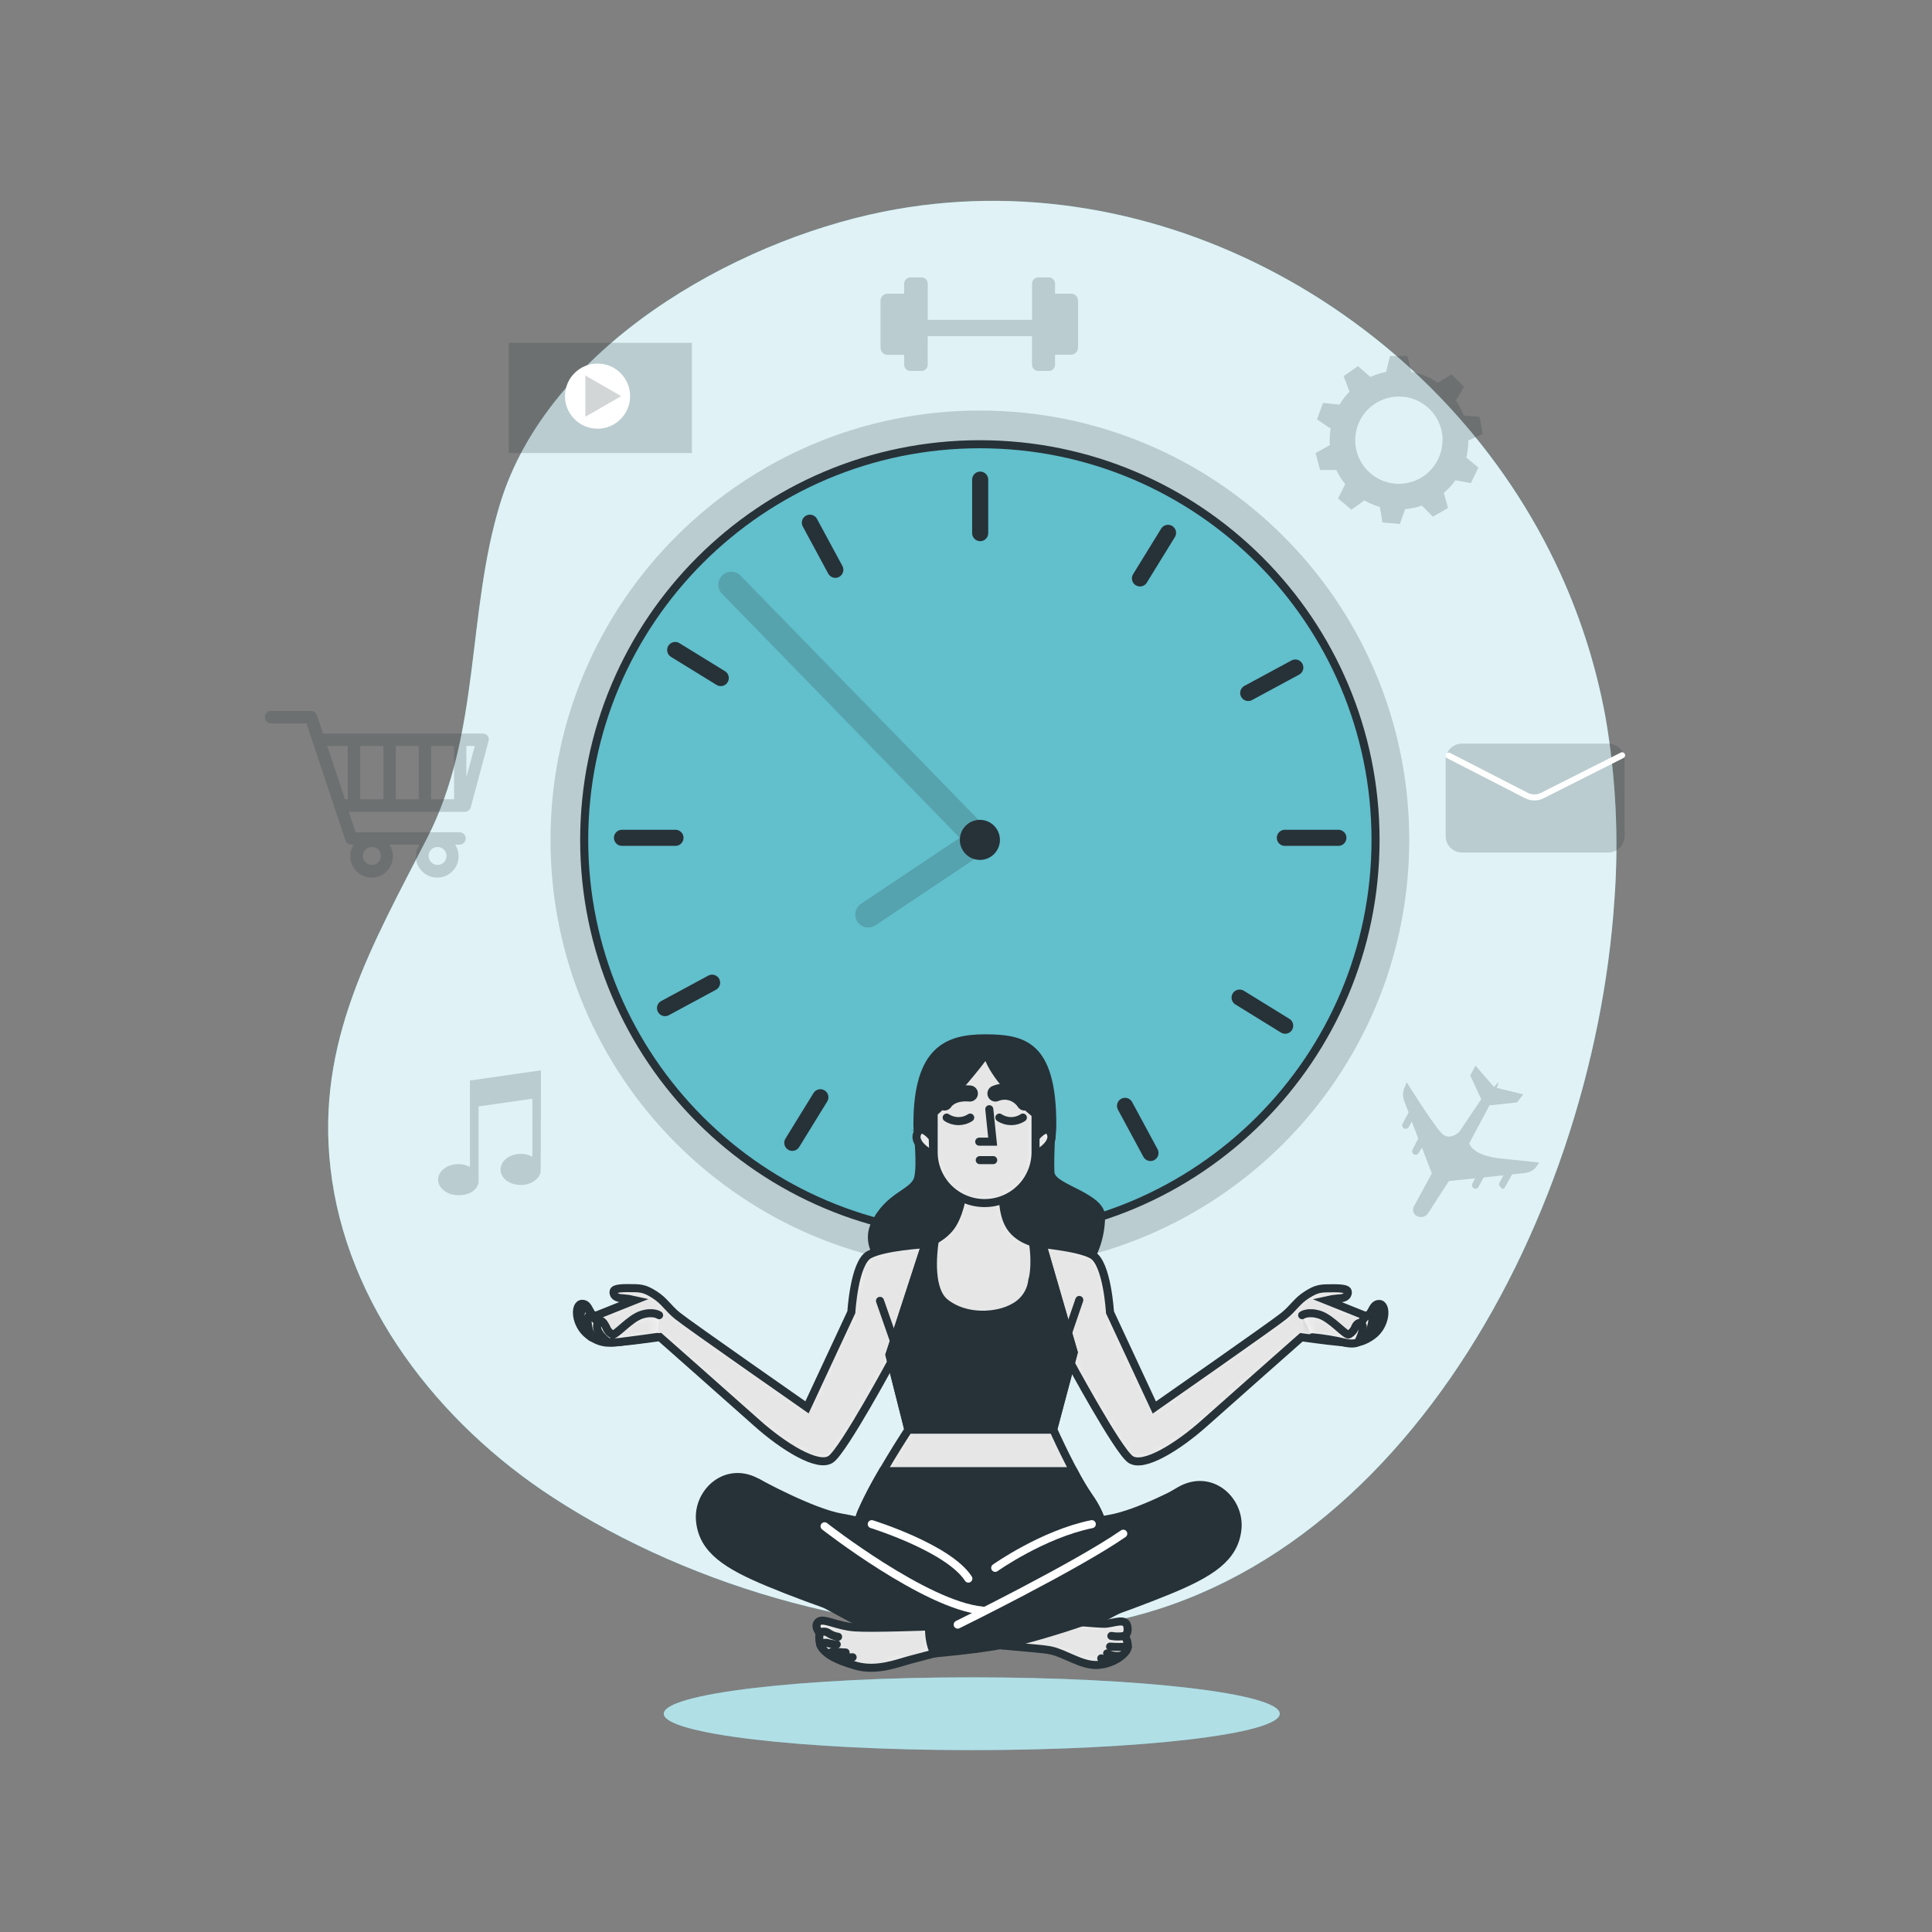 <svg width="240" height="240" viewBox="0 0 240 240" fill="none" xmlns="http://www.w3.org/2000/svg">
<rect x="0" y="0" width="240" height="240" fill="#808080" stroke="none"/>
<path d="M200.554 111.706C201.102 104.185 200.735 96.626 199.459 89.194C198.248 82.522 196.15 76.042 193.219 69.926C178.502 39.178 143.597 19.469 109.699 26.304C90.979 30.072 68.073 43.176 62.141 62.51C57.946 76.176 59.741 91.142 53.054 104.126C46.19 117.504 39.245 129.35 41.054 145.114C42.974 162 54.432 176.75 68.678 186.014C86.366 197.534 109.69 203.89 130.747 202.411C172.118 199.512 197.875 152.352 200.554 111.706Z" fill="#62BFCC"/>
<path opacity="0.8" d="M200.554 111.706C201.102 104.185 200.735 96.626 199.459 89.194C198.248 82.522 196.15 76.042 193.219 69.926C178.502 39.178 143.597 19.469 109.699 26.304C90.979 30.072 68.073 43.176 62.141 62.51C57.946 76.176 59.741 91.142 53.054 104.126C46.19 117.504 39.245 129.35 41.054 145.114C42.974 162 54.432 176.75 68.678 186.014C86.366 197.534 109.69 203.89 130.747 202.411C172.118 199.512 197.875 152.352 200.554 111.706Z" fill="white"/>
<path opacity="0.2" d="M199.781 92.376H181.618C180.494 92.376 179.583 93.287 179.583 94.411V103.867C179.583 104.991 180.494 105.902 181.618 105.902H199.781C200.905 105.902 201.816 104.991 201.816 103.867V94.411C201.816 93.287 200.905 92.376 199.781 92.376Z" fill="#263238"/>
<path d="M179.962 93.864L189.629 98.827C189.933 98.98 190.268 99.06 190.608 99.06C190.948 99.06 191.284 98.98 191.588 98.827L201.504 93.826" stroke="white" stroke-width="0.75" stroke-linecap="round" stroke-linejoin="round"/>
<path opacity="0.2" d="M60.595 91.425C60.523 91.332 60.43 91.255 60.323 91.203C60.217 91.151 60.1 91.123 59.981 91.123H40.138L39.36 88.824C39.306 88.676 39.208 88.549 39.079 88.459C38.951 88.369 38.797 88.32 38.64 88.32H33.6C33.406 88.335 33.225 88.423 33.093 88.566C32.962 88.709 32.888 88.896 32.888 89.09C32.888 89.285 32.962 89.472 33.093 89.615C33.225 89.758 33.406 89.845 33.6 89.861H38.069L42.912 104.4C42.963 104.554 43.06 104.687 43.191 104.782C43.322 104.877 43.48 104.928 43.642 104.928H43.925C43.666 105.329 43.52 105.792 43.502 106.269C43.484 106.746 43.595 107.219 43.823 107.638C44.051 108.057 44.389 108.407 44.799 108.65C45.209 108.894 45.677 109.023 46.154 109.023C46.632 109.023 47.1 108.894 47.51 108.65C47.921 108.407 48.258 108.057 48.486 107.638C48.714 107.219 48.825 106.746 48.807 106.269C48.789 105.792 48.643 105.329 48.384 104.928H52.085C51.826 105.329 51.68 105.792 51.662 106.269C51.644 106.746 51.755 107.219 51.983 107.638C52.212 108.057 52.548 108.407 52.959 108.65C53.369 108.894 53.837 109.023 54.315 109.023C54.792 109.023 55.26 108.894 55.67 108.65C56.081 108.407 56.418 108.057 56.646 107.638C56.874 107.219 56.985 106.746 56.967 106.269C56.949 105.792 56.803 105.329 56.544 104.928H57.139C57.333 104.913 57.514 104.825 57.646 104.682C57.778 104.539 57.851 104.352 57.851 104.158C57.851 103.963 57.778 103.776 57.646 103.633C57.514 103.49 57.333 103.402 57.139 103.387H44.179L43.334 100.848H57.734C57.904 100.848 58.069 100.791 58.203 100.688C58.337 100.585 58.434 100.44 58.478 100.277L60.672 92.117C60.715 92.004 60.73 91.882 60.716 91.762C60.703 91.642 60.662 91.527 60.595 91.425ZM46.195 107.443C45.975 107.443 45.76 107.378 45.577 107.255C45.394 107.133 45.251 106.959 45.166 106.756C45.082 106.552 45.06 106.328 45.103 106.112C45.146 105.896 45.252 105.698 45.408 105.542C45.564 105.386 45.762 105.28 45.978 105.237C46.194 105.194 46.418 105.216 46.621 105.301C46.825 105.385 46.999 105.528 47.121 105.711C47.244 105.894 47.309 106.109 47.309 106.33C47.309 106.478 47.279 106.625 47.222 106.761C47.164 106.898 47.08 107.022 46.974 107.126C46.868 107.229 46.743 107.311 46.605 107.365C46.467 107.42 46.32 107.446 46.171 107.443H46.195ZM54.355 107.443C54.135 107.443 53.92 107.378 53.737 107.255C53.553 107.133 53.411 106.959 53.327 106.756C53.242 106.552 53.22 106.328 53.263 106.112C53.306 105.896 53.412 105.698 53.568 105.542C53.724 105.386 53.922 105.28 54.138 105.237C54.354 105.194 54.578 105.216 54.782 105.301C54.985 105.385 55.159 105.528 55.281 105.711C55.404 105.894 55.469 106.109 55.469 106.33C55.469 106.478 55.439 106.625 55.382 106.761C55.325 106.898 55.24 107.022 55.134 107.126C55.028 107.229 54.903 107.311 54.765 107.365C54.627 107.42 54.48 107.446 54.331 107.443H54.355ZM56.41 99.283H53.559V92.664H56.41V99.283ZM49.166 92.664H52.018V99.283H49.166V92.664ZM47.626 99.283H44.746V92.664H47.626V99.283ZM40.651 92.664H43.2V99.283H42.855L40.651 92.664ZM57.931 96.561V92.664H58.983L57.931 96.561Z" fill="#263238"/>
<path opacity="0.2" d="M182.4 54.72L184.181 53.909L183.802 51.773L181.839 51.619C181.59 50.96 181.259 50.334 180.855 49.757L181.867 48.048L180.336 46.512L178.613 47.539C177.622 46.865 176.5 46.407 175.32 46.195L174.84 44.227H172.671L172.191 46.205C171.517 46.333 170.861 46.543 170.237 46.829L168.687 45.485L166.911 46.728L167.64 48.648C167.165 49.137 166.748 49.68 166.397 50.266L164.352 50.054L163.608 52.094L165.303 53.242C165.22 53.717 165.178 54.199 165.178 54.682C165.178 54.888 165.178 55.09 165.202 55.291L163.426 56.285L163.987 58.382H165.999C166.296 59.01 166.669 59.6 167.107 60.139L166.219 61.92L167.88 63.312L169.493 62.16C170.098 62.509 170.743 62.785 171.413 62.981L171.735 64.901L173.899 65.093L174.547 63.25C175.258 63.188 175.957 63.038 176.631 62.803L177.994 64.186L179.875 63.101L179.357 61.234C179.9 60.77 180.384 60.242 180.797 59.659L182.717 60.01L183.648 58.08L182.151 56.842C182.32 56.147 182.404 55.435 182.4 54.72ZM179.189 54.682C179.189 55.753 178.871 56.801 178.276 57.692C177.68 58.584 176.834 59.278 175.844 59.688C174.853 60.098 173.764 60.206 172.713 59.997C171.661 59.788 170.696 59.271 169.938 58.514C169.18 57.756 168.664 56.79 168.455 55.739C168.246 54.688 168.353 53.598 168.763 52.608C169.173 51.617 169.868 50.771 170.759 50.176C171.65 49.58 172.698 49.262 173.77 49.262C174.486 49.259 175.197 49.398 175.859 49.672C176.522 49.945 177.123 50.347 177.629 50.855C178.135 51.363 178.535 51.966 178.806 52.629C179.077 53.293 179.214 54.003 179.208 54.72L179.189 54.682Z" fill="#263238"/>
<path opacity="0.2" d="M175.637 149.866C175.53 150.065 175.504 150.298 175.565 150.517C175.626 150.735 175.768 150.921 175.963 151.037C176.199 151.18 176.482 151.225 176.75 151.163C177.019 151.101 177.253 150.937 177.403 150.706L179.933 146.803L179.981 146.717L183.235 146.371L182.904 147.019C182.853 147.114 182.838 147.224 182.862 147.329C182.886 147.434 182.947 147.527 183.034 147.59C183.083 147.625 183.139 147.648 183.197 147.66C183.256 147.671 183.317 147.67 183.375 147.656C183.434 147.643 183.489 147.617 183.536 147.581C183.584 147.545 183.624 147.499 183.653 147.446L184.31 146.261L186.758 146.002L186.278 146.904C186.228 147.001 186.217 147.113 186.246 147.218C186.276 147.323 186.344 147.413 186.437 147.47C186.449 147.522 186.476 147.568 186.514 147.604C186.553 147.639 186.602 147.662 186.654 147.67C186.706 147.677 186.759 147.668 186.806 147.645C186.853 147.621 186.892 147.584 186.917 147.538L187.834 145.886L189.456 145.714C189.754 145.683 190.042 145.587 190.299 145.432C190.555 145.277 190.774 145.066 190.939 144.816L191.208 144.413L186.24 143.894C186.24 143.894 183.019 143.602 182.515 142.018L184.997 137.381L185.021 137.318L188.462 136.944L189.216 135.946L185.918 135.134L186.144 134.592C186.149 134.581 186.15 134.568 186.146 134.556C186.143 134.544 186.135 134.534 186.125 134.527C186.115 134.52 186.102 134.517 186.09 134.519C186.078 134.52 186.066 134.525 186.058 134.534L185.578 135.014L183.293 132.379L182.64 133.594L184.018 136.574L183.931 136.661L181.248 140.64C180.744 141.062 179.808 141.6 179.03 140.717C177.85 139.435 174.744 134.438 174.744 134.438L174.437 135.202C174.24 135.701 174.24 136.257 174.437 136.757L174.984 138.197L174.24 139.584C174.189 139.679 174.174 139.789 174.198 139.894C174.222 139.999 174.283 140.092 174.37 140.155C174.42 140.189 174.476 140.212 174.535 140.222C174.595 140.233 174.656 140.231 174.714 140.217C174.773 140.203 174.828 140.177 174.876 140.141C174.924 140.105 174.964 140.059 174.994 140.006L175.378 139.315L176.184 141.422L175.474 142.805C175.422 142.901 175.407 143.012 175.432 143.118C175.457 143.224 175.519 143.318 175.608 143.381C175.658 143.414 175.714 143.437 175.773 143.448C175.832 143.458 175.892 143.457 175.95 143.443C176.009 143.429 176.063 143.403 176.111 143.366C176.159 143.33 176.198 143.284 176.227 143.232L176.64 142.56L177.869 145.762L175.637 149.866Z" fill="#263238"/>
<path opacity="0.2" d="M85.954 42.59H63.192V56.28H85.954V42.59Z" fill="#263238"/>
<path d="M74.228 53.256C76.462 53.256 78.274 51.444 78.274 49.21C78.274 46.975 76.462 45.163 74.228 45.163C71.993 45.163 70.181 46.975 70.181 49.21C70.181 51.444 71.993 53.256 74.228 53.256Z" fill="white"/>
<path opacity="0.2" d="M77.165 49.21L72.715 46.642V51.778L77.165 49.21Z" fill="#263238"/>
<path opacity="0.2" d="M58.378 134.227V144.96C57.934 144.726 57.439 144.605 56.938 144.61C55.546 144.61 54.422 145.478 54.422 146.53C54.422 147.581 55.546 148.474 56.938 148.474C59.28 148.474 59.453 146.87 59.453 146.87V137.443L66.134 136.483V143.683C65.69 143.452 65.195 143.334 64.694 143.338C63.302 143.338 62.179 144.206 62.179 145.282C62.179 146.357 63.302 147.202 64.694 147.202C65.928 147.202 66.955 146.506 67.162 145.598L67.2 136.32V132.96L58.378 134.227Z" fill="#263238"/>
<path opacity="0.2" d="M131.064 36.48V35.237C131.064 35.032 130.982 34.835 130.838 34.69C130.693 34.545 130.496 34.464 130.291 34.464H128.981C128.776 34.464 128.579 34.545 128.434 34.69C128.289 34.835 128.208 35.032 128.208 35.237V39.734H115.248V35.237C115.248 35.032 115.167 34.835 115.022 34.69C114.877 34.545 114.68 34.464 114.475 34.464H113.078C112.876 34.468 112.683 34.551 112.541 34.695C112.399 34.84 112.32 35.034 112.32 35.237V36.48H110.261C110.028 36.48 109.804 36.572 109.64 36.737C109.475 36.902 109.382 37.125 109.382 37.358V43.2C109.382 43.433 109.475 43.657 109.639 43.823C109.804 43.988 110.027 44.082 110.261 44.083H112.32V45.312C112.321 45.513 112.4 45.705 112.541 45.849C112.682 45.992 112.873 46.075 113.074 46.08H114.47C114.675 46.08 114.872 45.999 115.017 45.854C115.162 45.709 115.243 45.512 115.243 45.307V41.76H128.203V45.283C128.2 45.387 128.218 45.491 128.255 45.587C128.293 45.684 128.35 45.773 128.422 45.847C128.495 45.921 128.582 45.98 128.678 46.02C128.774 46.06 128.877 46.081 128.981 46.08H130.291C130.496 46.08 130.693 45.999 130.838 45.854C130.982 45.709 131.064 45.512 131.064 45.307V44.064H133.042C133.272 44.063 133.492 43.972 133.656 43.81C133.82 43.649 133.915 43.43 133.92 43.2V37.349C133.917 37.117 133.824 36.897 133.659 36.734C133.495 36.571 133.273 36.48 133.042 36.48H131.064Z" fill="#263238"/>
<path opacity="0.2" d="M121.723 157.675C151.181 157.675 175.061 133.795 175.061 104.338C175.061 74.88 151.181 51 121.723 51C92.266 51 68.386 74.88 68.386 104.338C68.386 133.795 92.266 157.675 121.723 157.675Z" fill="#263238"/>
<path d="M121.723 153.49C148.869 153.49 170.875 131.483 170.875 104.338C170.875 77.192 148.869 55.185 121.723 55.185C94.577 55.185 72.571 77.192 72.571 104.338C72.571 131.483 94.577 153.49 121.723 153.49Z" fill="#62BFCC" stroke="#263238" stroke-miterlimit="10"/>
<g opacity="0.2">
<path d="M121.723 105.946C121.509 105.947 121.296 105.905 121.099 105.823C120.901 105.74 120.721 105.619 120.571 105.466L89.654 73.714C89.372 73.405 89.221 72.999 89.233 72.581C89.245 72.163 89.419 71.767 89.719 71.475C90.019 71.184 90.42 71.02 90.838 71.02C91.256 71.019 91.658 71.181 91.959 71.472L122.88 103.2C123.101 103.426 123.25 103.713 123.309 104.024C123.368 104.335 123.334 104.656 123.211 104.948C123.088 105.24 122.882 105.489 122.618 105.663C122.354 105.838 122.045 105.931 121.728 105.931L121.723 105.946Z" fill="#263238"/>
</g>
<path opacity="0.2" d="M107.856 115.224C107.51 115.226 107.173 115.116 106.895 114.91C106.616 114.705 106.411 114.416 106.31 114.085C106.21 113.754 106.218 113.399 106.335 113.073C106.452 112.748 106.671 112.468 106.959 112.277L120.831 102.998C121.185 102.774 121.614 102.697 122.024 102.784C122.435 102.871 122.795 103.115 123.028 103.464C123.261 103.813 123.349 104.239 123.272 104.652C123.195 105.064 122.959 105.431 122.616 105.672L108.749 114.95C108.485 115.128 108.174 115.223 107.856 115.224Z" fill="#263238"/>
<path d="M123.715 104.338C123.716 103.943 123.6 103.558 123.382 103.23C123.164 102.901 122.853 102.645 122.489 102.494C122.125 102.342 121.724 102.302 121.338 102.379C120.951 102.455 120.596 102.644 120.317 102.923C120.038 103.201 119.847 103.556 119.77 103.942C119.693 104.329 119.732 104.73 119.883 105.094C120.033 105.458 120.289 105.77 120.616 105.989C120.944 106.208 121.329 106.325 121.723 106.325C122.251 106.325 122.757 106.116 123.13 105.743C123.504 105.371 123.714 104.865 123.715 104.338Z" fill="#263238" stroke="#263238" stroke-miterlimit="10" stroke-linecap="round"/>
<path d="M121.762 59.582V66.226" stroke="#263238" stroke-width="2" stroke-miterlimit="10" stroke-linecap="round"/>
<path d="M121.762 141.931V148.574" stroke="#263238" stroke-width="2" stroke-miterlimit="10" stroke-linecap="round"/>
<path d="M166.258 104.078H159.61" stroke="#263238" stroke-width="2" stroke-miterlimit="10" stroke-linecap="round"/>
<path d="M83.909 104.078H77.266" stroke="#263238" stroke-width="2" stroke-miterlimit="10" stroke-linecap="round"/>
<path d="M145.095 66.192L141.61 71.851" stroke="#263238" stroke-width="2" stroke-miterlimit="10" stroke-linecap="round"/>
<path d="M101.909 136.306L98.424 141.965" stroke="#263238" stroke-width="2" stroke-miterlimit="10" stroke-linecap="round"/>
<path d="M160.906 82.925L155.06 86.083" stroke="#263238" stroke-width="2" stroke-miterlimit="10" stroke-linecap="round"/>
<path d="M88.459 122.074L82.613 125.232" stroke="#263238" stroke-width="2" stroke-miterlimit="10" stroke-linecap="round"/>
<path d="M159.648 127.416L153.989 123.926" stroke="#263238" stroke-width="2" stroke-miterlimit="10" stroke-linecap="round"/>
<path d="M89.535 84.23L83.876 80.746" stroke="#263238" stroke-width="2" stroke-miterlimit="10" stroke-linecap="round"/>
<path d="M142.915 143.227L139.757 137.376" stroke="#263238" stroke-width="2" stroke-miterlimit="10" stroke-linecap="round"/>
<path d="M103.766 70.781L100.608 64.934" stroke="#263238" stroke-width="2" stroke-miterlimit="10" stroke-linecap="round"/>
<path d="M120.715 217.406C141.846 217.406 158.976 215.382 158.976 212.885C158.976 210.388 141.846 208.363 120.715 208.363C99.585 208.363 82.455 210.388 82.455 212.885C82.455 215.382 99.585 217.406 120.715 217.406Z" fill="#62BFCC"/>
<path opacity="0.5" d="M120.715 217.406C141.846 217.406 158.976 215.382 158.976 212.885C158.976 210.388 141.846 208.363 120.715 208.363C99.585 208.363 82.455 210.388 82.455 212.885C82.455 215.382 99.585 217.406 120.715 217.406Z" fill="white"/>
<path d="M130.983 145.608C130.93 144.542 130.983 142.901 131.026 141.955C131.153 141.191 131.218 140.417 131.218 139.642C131.218 129.35 127.248 128.486 122.343 128.486C117.437 128.486 113.467 130.138 113.467 139.642C113.467 139.891 113.467 140.122 113.491 140.386C113.535 140.798 113.938 144.744 113.568 146.232C113.175 147.802 110.031 148.118 108.226 151.886C106.421 155.654 110.347 161.155 123.149 161.861C135.951 162.566 137.28 154.013 137.28 151.109C137.28 148.205 131.064 147.178 130.983 145.608Z" fill="#263238"/>
<path d="M113.155 140.424L113.472 140.39V140.347L113.155 140.424Z" fill="#263238"/>
<path d="M114.96 154.56C114.96 154.56 109.781 154.843 107.943 155.875C106.104 156.907 105.759 162.998 105.759 162.998L100.248 174.826C100.248 174.826 85.431 164.491 84.168 163.459C82.906 162.427 82.56 161.621 81.288 160.814C80.016 160.008 79.565 160.013 77.957 160.013C76.349 160.013 76.119 160.243 76.234 160.699C76.349 161.155 76.925 161.275 77.381 161.275C77.885 161.315 78.386 161.392 78.879 161.506L74.28 163.344C73.133 163.8 73.363 161.962 72.331 161.962C71.299 161.962 71.41 164.606 73.133 165.869C74.856 167.131 76.013 166.786 77.381 166.67C78.749 166.555 81.979 166.099 81.979 166.099C81.979 166.099 90.821 173.909 94.037 176.779C97.253 179.65 101.616 182.405 103.224 181.258C104.832 180.11 110.904 168.854 110.904 168.854L114.807 158.52C114.807 158.52 115.896 156.35 114.96 154.56Z" fill="white"/>
<mask id="mask0_52_4300" style="mask-type:luminance" maskUnits="userSpaceOnUse" x="71" y="154" width="45" height="28">
<path d="M114.96 154.56C114.96 154.56 109.781 154.843 107.943 155.875C106.104 156.907 105.759 162.998 105.759 162.998L100.248 174.826C100.248 174.826 85.431 164.491 84.168 163.459C82.906 162.427 82.56 161.621 81.288 160.814C80.016 160.008 79.565 160.013 77.957 160.013C76.349 160.013 76.119 160.243 76.234 160.699C76.349 161.155 76.925 161.275 77.381 161.275C77.885 161.315 78.386 161.392 78.879 161.506L74.28 163.344C73.133 163.8 73.363 161.962 72.331 161.962C71.299 161.962 71.41 164.606 73.133 165.869C74.856 167.131 76.013 166.786 77.381 166.67C78.749 166.555 81.979 166.099 81.979 166.099C81.979 166.099 90.821 173.909 94.037 176.779C97.253 179.65 101.616 182.405 103.224 181.258C104.832 180.11 110.904 168.854 110.904 168.854L114.807 158.52C114.807 158.52 115.896 156.35 114.96 154.56Z" fill="white"/>
</mask>
<g mask="url(#mask0_52_4300)">
<path opacity="0.1" d="M114.96 154.56C114.96 154.56 109.781 154.843 107.943 155.875C106.104 156.907 105.759 162.998 105.759 162.998L100.248 174.826C100.248 174.826 85.431 164.491 84.168 163.459C82.906 162.427 82.56 161.621 81.288 160.814C80.016 160.008 79.565 160.013 77.957 160.013C76.349 160.013 76.119 160.243 76.234 160.699C76.349 161.155 76.925 161.275 77.381 161.275C77.885 161.315 78.386 161.392 78.879 161.506L74.28 163.344C73.133 163.8 73.363 161.962 72.331 161.962C71.299 161.962 71.41 164.606 73.133 165.869C74.856 167.131 76.013 166.786 77.381 166.67C78.749 166.555 81.979 166.099 81.979 166.099C81.979 166.099 90.821 173.909 94.037 176.779C97.253 179.65 101.616 182.405 103.224 181.258C104.832 180.11 110.904 168.854 110.904 168.854L114.807 158.52C114.807 158.52 115.896 156.35 114.96 154.56Z" fill="black"/>
</g>
<path d="M114.96 154.56C114.96 154.56 109.781 154.843 107.943 155.875C106.104 156.907 105.759 162.998 105.759 162.998L100.248 174.826C100.248 174.826 85.431 164.491 84.168 163.459C82.906 162.427 82.56 161.621 81.288 160.814C80.016 160.008 79.565 160.013 77.957 160.013C76.349 160.013 76.119 160.243 76.234 160.699C76.349 161.155 76.925 161.275 77.381 161.275C77.885 161.315 78.386 161.392 78.879 161.506L74.28 163.344C73.133 163.8 73.363 161.962 72.331 161.962C71.299 161.962 71.41 164.606 73.133 165.869C74.856 167.131 76.013 166.786 77.381 166.67C78.749 166.555 81.979 166.099 81.979 166.099C81.979 166.099 90.821 173.909 94.037 176.779C97.253 179.65 101.616 182.405 103.224 181.258C104.832 180.11 110.904 168.854 110.904 168.854L114.807 158.52C114.807 158.52 115.896 156.35 114.96 154.56Z" stroke="#263238" stroke-miterlimit="10" stroke-linecap="round"/>
<path d="M73.464 166.123C73.464 166.123 71.227 164.309 72.432 162.533C72.73 162.091 73.392 162.758 73.584 163.973C73.776 165.187 74.381 165.658 74.693 165.744" fill="white"/>
<mask id="mask1_52_4300" style="mask-type:luminance" maskUnits="userSpaceOnUse" x="72" y="162" width="3" height="5">
<path d="M73.464 166.123C73.464 166.123 71.227 164.309 72.432 162.533C72.73 162.091 73.392 162.758 73.584 163.973C73.776 165.187 74.381 165.658 74.693 165.744" fill="white"/>
</mask>
<g mask="url(#mask1_52_4300)">
<path opacity="0.1" d="M73.464 166.123C73.464 166.123 71.227 164.309 72.432 162.533C72.73 162.091 73.392 162.758 73.584 163.973C73.776 165.187 74.381 165.658 74.693 165.744" fill="black"/>
</g>
<path d="M73.464 166.123C73.464 166.123 71.227 164.309 72.432 162.533C72.73 162.091 73.392 162.758 73.584 163.973C73.776 165.187 74.381 165.658 74.693 165.744" stroke="#263238" stroke-miterlimit="10" stroke-linecap="round"/>
<path d="M75.135 165.725C74.602 165.725 74.631 164.285 73.628 163.598C72.831 163.037 72.932 164.141 73.119 165.038C73.192 165.407 73.375 165.744 73.643 166.007C73.911 166.27 74.252 166.446 74.621 166.512C74.965 166.598 75.323 166.613 75.672 166.555" fill="white"/>
<mask id="mask2_52_4300" style="mask-type:luminance" maskUnits="userSpaceOnUse" x="72" y="163" width="4" height="4">
<path d="M75.135 165.725C74.602 165.725 74.631 164.285 73.628 163.598C72.831 163.037 72.932 164.141 73.119 165.038C73.192 165.407 73.375 165.744 73.643 166.007C73.911 166.27 74.252 166.446 74.621 166.512C74.965 166.598 75.323 166.613 75.672 166.555" fill="white"/>
</mask>
<g mask="url(#mask2_52_4300)">
<path opacity="0.1" d="M75.135 165.725C74.602 165.725 74.631 164.285 73.628 163.598C72.831 163.037 72.932 164.141 73.119 165.038C73.192 165.407 73.375 165.744 73.643 166.007C73.911 166.27 74.252 166.446 74.621 166.512C74.965 166.598 75.323 166.613 75.672 166.555" fill="black"/>
</g>
<path d="M75.135 165.725C74.602 165.725 74.631 164.285 73.628 163.598C72.831 163.037 72.932 164.141 73.119 165.038C73.192 165.407 73.375 165.744 73.643 166.007C73.911 166.27 74.252 166.446 74.621 166.512C74.965 166.598 75.323 166.613 75.672 166.555" stroke="#263238" stroke-miterlimit="10" stroke-linecap="round"/>
<path d="M81.874 163.378C81.874 163.378 81.12 162.845 79.656 163.334C78.192 163.824 76.464 165.95 76.066 165.773C75.693 165.559 75.41 165.218 75.269 164.813C75.044 164.371 74.607 163.733 74.309 164.246C73.647 165.37 75.452 166.646 75.452 166.646C75.452 166.646 75.701 166.858 77.098 166.69C78.495 166.522 81.648 166.08 81.648 166.08" fill="white"/>
<mask id="mask3_52_4300" style="mask-type:luminance" maskUnits="userSpaceOnUse" x="74" y="163" width="8" height="4">
<path d="M81.874 163.378C81.874 163.378 81.12 162.845 79.656 163.334C78.192 163.824 76.464 165.95 76.066 165.773C75.693 165.559 75.41 165.218 75.269 164.813C75.044 164.371 74.607 163.733 74.309 164.246C73.647 165.37 75.452 166.646 75.452 166.646C75.452 166.646 75.701 166.858 77.098 166.69C78.495 166.522 81.648 166.08 81.648 166.08" fill="white"/>
</mask>
<g mask="url(#mask3_52_4300)">
<path opacity="0.1" d="M81.874 163.378C81.874 163.378 81.12 162.845 79.656 163.334C78.192 163.824 76.464 165.95 76.066 165.773C75.693 165.559 75.41 165.218 75.269 164.813C75.044 164.371 74.607 163.733 74.309 164.246C73.647 165.37 75.452 166.646 75.452 166.646C75.452 166.646 75.701 166.858 77.098 166.69C78.495 166.522 81.648 166.08 81.648 166.08" fill="black"/>
</g>
<path d="M81.874 163.378C81.874 163.378 81.12 162.845 79.656 163.334C78.192 163.824 76.464 165.95 76.066 165.773C75.693 165.559 75.41 165.218 75.269 164.813C75.044 164.371 74.607 163.733 74.309 164.246C73.647 165.37 75.452 166.646 75.452 166.646C75.452 166.646 75.701 166.858 77.098 166.69C78.495 166.522 81.648 166.08 81.648 166.08" stroke="#263238" stroke-miterlimit="10" stroke-linecap="round"/>
<path d="M110.991 166.392L109.315 161.597" stroke="#263238" stroke-miterlimit="10" stroke-linecap="round"/>
<path d="M128.405 154.454C128.405 154.454 133.863 154.843 135.701 155.894C137.539 156.946 137.885 163.018 137.885 163.018L143.395 174.845C143.395 174.845 158.213 164.51 159.475 163.478C160.738 162.446 161.083 161.64 162.355 160.834C163.627 160.027 164.079 160.032 165.687 160.032C167.295 160.032 167.525 160.262 167.41 160.718C167.295 161.174 166.719 161.294 166.258 161.294C165.755 161.335 165.256 161.412 164.765 161.525L169.359 163.363C170.511 163.819 170.28 161.981 171.312 161.981C172.344 161.981 172.234 164.626 170.511 165.888C168.787 167.15 167.631 166.805 166.258 166.69C164.885 166.574 161.664 166.118 161.664 166.118C161.664 166.118 152.823 173.928 149.607 176.798C146.391 179.669 142.027 182.424 140.419 181.277C138.811 180.13 132.739 168.874 132.739 168.874L128.837 158.539C128.837 158.539 127.474 156.245 128.405 154.454Z" fill="white"/>
<mask id="mask4_52_4300" style="mask-type:luminance" maskUnits="userSpaceOnUse" x="128" y="154" width="44" height="28">
<path d="M128.405 154.454C128.405 154.454 133.863 154.843 135.701 155.894C137.539 156.946 137.885 163.018 137.885 163.018L143.395 174.845C143.395 174.845 158.213 164.51 159.475 163.478C160.738 162.446 161.083 161.64 162.355 160.834C163.627 160.027 164.079 160.032 165.687 160.032C167.295 160.032 167.525 160.262 167.41 160.718C167.295 161.174 166.719 161.294 166.258 161.294C165.755 161.335 165.256 161.412 164.765 161.525L169.359 163.363C170.511 163.819 170.28 161.981 171.312 161.981C172.344 161.981 172.234 164.626 170.511 165.888C168.787 167.15 167.631 166.805 166.258 166.69C164.885 166.574 161.664 166.118 161.664 166.118C161.664 166.118 152.823 173.928 149.607 176.798C146.391 179.669 142.027 182.424 140.419 181.277C138.811 180.13 132.739 168.874 132.739 168.874L128.837 158.539C128.837 158.539 127.474 156.245 128.405 154.454Z" fill="white"/>
</mask>
<g mask="url(#mask4_52_4300)">
<path opacity="0.1" d="M128.405 154.454C128.405 154.454 133.863 154.843 135.701 155.894C137.539 156.946 137.885 163.018 137.885 163.018L143.395 174.845C143.395 174.845 158.213 164.51 159.475 163.478C160.738 162.446 161.083 161.64 162.355 160.834C163.627 160.027 164.079 160.032 165.687 160.032C167.295 160.032 167.525 160.262 167.41 160.718C167.295 161.174 166.719 161.294 166.258 161.294C165.755 161.335 165.256 161.412 164.765 161.525L169.359 163.363C170.511 163.819 170.28 161.981 171.312 161.981C172.344 161.981 172.234 164.626 170.511 165.888C168.787 167.15 167.631 166.805 166.258 166.69C164.885 166.574 161.664 166.118 161.664 166.118C161.664 166.118 152.823 173.928 149.607 176.798C146.391 179.669 142.027 182.424 140.419 181.277C138.811 180.13 132.739 168.874 132.739 168.874L128.837 158.539C128.837 158.539 127.474 156.245 128.405 154.454Z" fill="black"/>
</g>
<path d="M128.405 154.454C128.405 154.454 133.863 154.843 135.701 155.894C137.539 156.946 137.885 163.018 137.885 163.018L143.395 174.845C143.395 174.845 158.213 164.51 159.475 163.478C160.738 162.446 161.083 161.64 162.355 160.834C163.627 160.027 164.079 160.032 165.687 160.032C167.295 160.032 167.525 160.262 167.41 160.718C167.295 161.174 166.719 161.294 166.258 161.294C165.755 161.335 165.256 161.412 164.765 161.525L169.359 163.363C170.511 163.819 170.28 161.981 171.312 161.981C172.344 161.981 172.234 164.626 170.511 165.888C168.787 167.15 167.631 166.805 166.258 166.69C164.885 166.574 161.664 166.118 161.664 166.118C161.664 166.118 152.823 173.928 149.607 176.798C146.391 179.669 142.027 182.424 140.419 181.277C138.811 180.13 132.739 168.874 132.739 168.874L128.837 158.539C128.837 158.539 127.474 156.245 128.405 154.454Z" stroke="#263238" stroke-miterlimit="10" stroke-linecap="round"/>
<path d="M132.739 165.389L134.074 161.486" stroke="#263238" stroke-miterlimit="10" stroke-linecap="round"/>
<path d="M170.731 165.47C170.731 165.47 171.691 162.758 171.211 162.533C170.731 162.307 170.251 162.758 170.059 163.973C169.867 165.187 169.263 165.657 168.951 165.744" fill="white"/>
<mask id="mask5_52_4300" style="mask-type:luminance" maskUnits="userSpaceOnUse" x="168" y="162" width="4" height="4">
<path d="M170.731 165.47C170.731 165.47 171.691 162.758 171.211 162.533C170.731 162.307 170.251 162.758 170.059 163.973C169.867 165.187 169.263 165.657 168.951 165.744" fill="white"/>
</mask>
<g mask="url(#mask5_52_4300)">
<path opacity="0.1" d="M171.389 164.885C171.389 164.885 171.701 162.758 171.211 162.533C170.722 162.307 170.251 162.758 170.059 163.973C169.867 165.187 169.263 165.657 168.951 165.744" fill="black"/>
</g>
<path d="M170.731 165.47C170.731 165.47 171.691 162.758 171.211 162.533C170.731 162.307 170.251 162.758 170.059 163.973C169.867 165.187 169.263 165.657 168.951 165.744" stroke="#263238" stroke-miterlimit="10" stroke-linecap="round"/>
<path d="M170.002 165.955C170.002 165.955 171.211 162.533 169.81 163.44C168.778 164.107 169.042 165.725 168.509 165.725" fill="white"/>
<mask id="mask6_52_4300" style="mask-type:luminance" maskUnits="userSpaceOnUse" x="168" y="163" width="3" height="3">
<path d="M170.002 165.955C170.002 165.955 171.211 162.533 169.81 163.44C168.778 164.107 169.042 165.725 168.509 165.725" fill="white"/>
</mask>
<g mask="url(#mask6_52_4300)">
<path opacity="0.1" d="M170.28 165.994C170.28 165.994 171.211 162.533 169.8 163.44C168.768 164.107 169.032 165.725 168.499 165.725" fill="black"/>
</g>
<path d="M170.002 165.955C170.002 165.955 171.211 162.533 169.81 163.44C168.778 164.107 169.042 165.725 168.509 165.725" stroke="#263238" stroke-miterlimit="10" stroke-linecap="round"/>
<path d="M161.76 163.378C161.76 163.378 162.514 162.845 163.978 163.334C165.442 163.824 167.17 165.95 167.568 165.773C167.941 165.559 168.224 165.218 168.365 164.813C168.586 164.371 168.989 164.107 169.253 164.635C169.517 165.163 168.72 166.723 168.72 166.723C168.72 166.723 168.24 167.064 167.064 166.79C165.736 166.471 164.387 166.248 163.027 166.123" fill="white"/>
<mask id="mask7_52_4300" style="mask-type:luminance" maskUnits="userSpaceOnUse" x="161" y="163" width="9" height="4">
<path d="M161.76 163.378C161.76 163.378 162.514 162.845 163.978 163.334C165.442 163.824 167.17 165.95 167.568 165.773C167.941 165.559 168.224 165.218 168.365 164.813C168.586 164.371 168.989 164.107 169.253 164.635C169.517 165.163 168.72 166.723 168.72 166.723C168.72 166.723 168.24 167.064 167.064 166.79C165.736 166.471 164.387 166.248 163.027 166.123" fill="white"/>
</mask>
<g mask="url(#mask7_52_4300)">
<path opacity="0.1" d="M161.76 163.378C161.76 163.378 162.514 162.845 163.978 163.334C165.442 163.824 167.17 165.95 167.568 165.773C167.941 165.559 168.224 165.218 168.365 164.813C168.586 164.371 168.989 164.107 169.253 164.635C169.517 165.163 168.72 166.723 168.72 166.723C168.72 166.723 168.24 167.064 167.064 166.79C165.888 166.517 162.711 165.672 161.986 165.672" fill="black"/>
</g>
<path d="M161.76 163.378C161.76 163.378 162.514 162.845 163.978 163.334C165.442 163.824 167.17 165.95 167.568 165.773C167.941 165.559 168.224 165.218 168.365 164.813C168.586 164.371 168.989 164.107 169.253 164.635C169.517 165.163 168.72 166.723 168.72 166.723C168.72 166.723 168.24 167.064 167.064 166.79C165.736 166.471 164.387 166.248 163.027 166.123" stroke="#263238" stroke-miterlimit="10" stroke-linecap="round"/>
<path d="M119.674 147.571C119.674 147.571 119.439 150.245 118.339 152.05C117.24 153.854 114.979 154.56 114.979 154.56L110.506 168.307L112.843 177.6C112.843 177.6 108.677 183.936 107.04 187.786C105.403 191.635 107.371 195.989 109.099 197.794C110.827 199.598 113.122 202.046 118.978 201.816C127.138 201.494 132.898 202.238 135.514 199.176C138.13 196.114 138.394 190.33 135.283 185.966C133.402 183.312 130.834 177.576 130.834 177.576L133.378 168L129.48 154.56C129.48 154.56 127.133 154.426 125.722 152.698C124.311 150.97 124.623 147.826 124.623 147.826L119.674 147.571Z" fill="white"/>
<mask id="mask8_52_4300" style="mask-type:luminance" maskUnits="userSpaceOnUse" x="106" y="147" width="32" height="55">
<path d="M119.674 147.571C119.674 147.571 119.439 150.245 118.339 152.05C117.24 153.854 114.979 154.56 114.979 154.56L110.506 168.307L112.843 177.6C112.843 177.6 108.677 183.936 107.04 187.786C105.403 191.635 107.371 195.989 109.099 197.794C110.827 199.598 113.122 202.046 118.978 201.816C127.138 201.494 132.898 202.238 135.514 199.176C138.13 196.114 138.394 190.33 135.283 185.966C133.402 183.312 130.834 177.576 130.834 177.576L133.378 168L129.48 154.56C129.48 154.56 127.133 154.426 125.722 152.698C124.311 150.97 124.623 147.826 124.623 147.826L119.674 147.571Z" fill="white"/>
</mask>
<g mask="url(#mask8_52_4300)">
<path opacity="0.1" d="M119.674 147.571C119.674 147.571 119.439 150.245 118.339 152.05C117.24 153.854 114.979 154.56 114.979 154.56L110.506 168.307L112.843 177.6C112.843 177.6 108.677 183.936 107.04 187.786C105.403 191.635 107.371 195.989 109.099 197.794C110.827 199.598 113.122 202.046 118.978 201.816C127.138 201.494 132.898 202.238 135.514 199.176C138.13 196.114 138.394 190.33 135.283 185.966C133.402 183.312 130.834 177.576 130.834 177.576L133.378 168L129.48 154.56C129.48 154.56 127.133 154.426 125.722 152.698C124.311 150.97 124.623 147.826 124.623 147.826L119.674 147.571Z" fill="black"/>
</g>
<path d="M119.674 147.571C119.674 147.571 119.439 150.245 118.339 152.05C117.24 153.854 114.979 154.56 114.979 154.56L110.506 168.307L112.843 177.6C112.843 177.6 108.677 183.936 107.04 187.786C105.403 191.635 107.371 195.989 109.099 197.794C110.827 199.598 113.122 202.046 118.978 201.816C127.138 201.494 132.898 202.238 135.514 199.176C138.13 196.114 138.394 190.33 135.283 185.966C133.402 183.312 130.834 177.576 130.834 177.576L133.378 168L129.48 154.56C129.48 154.56 127.133 154.426 125.722 152.698C124.311 150.97 124.623 147.826 124.623 147.826L119.674 147.571Z" stroke="#263238" stroke-miterlimit="10" stroke-linecap="round"/>
<path d="M133.378 168L129.48 154.56C129.09 154.532 128.702 154.468 128.324 154.368C128.775 157.493 128.237 159.058 128.237 159.058C128.16 159.743 127.92 160.4 127.536 160.974C127.153 161.548 126.638 162.021 126.034 162.355C123.917 163.613 119.909 163.848 117.394 161.808C115.474 160.267 115.834 156.048 116.117 154.066C115.747 154.264 115.36 154.429 114.96 154.56L110.487 168.307L112.844 177.6H130.824L133.378 168Z" fill="#263238" stroke="#263238" stroke-miterlimit="10" stroke-linecap="round"/>
<path d="M115.867 141.336C115.867 141.336 114.427 139.454 113.919 140.856C113.41 142.258 115.939 143.501 115.939 143.501L115.867 141.336Z" fill="white"/>
<mask id="mask9_52_4300" style="mask-type:luminance" maskUnits="userSpaceOnUse" x="113" y="140" width="3" height="4">
<path d="M115.867 141.336C115.867 141.336 114.427 139.454 113.919 140.856C113.41 142.258 115.939 143.501 115.939 143.501L115.867 141.336Z" fill="white"/>
</mask>
<g mask="url(#mask9_52_4300)">
<path opacity="0.1" d="M115.867 141.336C115.867 141.336 114.427 139.454 113.919 140.856C113.41 142.258 115.939 143.501 115.939 143.501L115.867 141.336Z" fill="black"/>
</g>
<path d="M115.867 141.336C115.867 141.336 114.427 139.454 113.919 140.856C113.41 142.258 115.939 143.501 115.939 143.501L115.867 141.336Z" stroke="#263238" stroke-miterlimit="10" stroke-linecap="round"/>
<path d="M128.602 141.336C128.602 141.336 130.066 139.454 130.551 140.856C131.035 142.258 128.535 143.501 128.535 143.501L128.602 141.336Z" fill="white"/>
<mask id="mask10_52_4300" style="mask-type:luminance" maskUnits="userSpaceOnUse" x="128" y="140" width="3" height="4">
<path d="M128.602 141.336C128.602 141.336 130.066 139.454 130.551 140.856C131.035 142.258 128.535 143.501 128.535 143.501L128.602 141.336Z" fill="white"/>
</mask>
<g mask="url(#mask10_52_4300)">
<path opacity="0.1" d="M128.602 141.336C128.602 141.336 130.066 139.454 130.551 140.856C131.035 142.258 128.535 143.501 128.535 143.501L128.602 141.336Z" fill="black"/>
</g>
<path d="M128.602 141.336C128.602 141.336 130.066 139.454 130.551 140.856C131.035 142.258 128.535 143.501 128.535 143.501L128.602 141.336Z" stroke="#263238" stroke-miterlimit="10" stroke-linecap="round"/>
<path d="M122.299 149.448C120.624 149.448 119.017 148.782 117.833 147.598C116.648 146.413 115.982 144.806 115.982 143.131V133.44C115.982 133.131 116.042 132.824 116.16 132.538C116.278 132.252 116.451 131.993 116.67 131.774C116.888 131.555 117.148 131.381 117.433 131.263C117.719 131.144 118.025 131.083 118.334 131.083H126.24C126.553 131.077 126.864 131.134 127.155 131.25C127.446 131.366 127.711 131.539 127.935 131.758C128.158 131.977 128.335 132.239 128.457 132.528C128.578 132.817 128.64 133.127 128.64 133.44V143.146C128.638 143.976 128.472 144.797 128.151 145.563C127.831 146.329 127.364 147.025 126.775 147.61C126.186 148.195 125.488 148.659 124.72 148.974C123.952 149.289 123.129 149.45 122.299 149.448Z" fill="white"/>
<mask id="mask11_52_4300" style="mask-type:luminance" maskUnits="userSpaceOnUse" x="115" y="131" width="14" height="19">
<path d="M122.299 149.448C120.624 149.448 119.017 148.782 117.833 147.598C116.648 146.413 115.982 144.806 115.982 143.131V133.44C115.982 133.131 116.042 132.824 116.16 132.538C116.278 132.252 116.451 131.993 116.67 131.774C116.888 131.555 117.148 131.381 117.433 131.263C117.719 131.144 118.025 131.083 118.334 131.083H126.24C126.553 131.077 126.864 131.134 127.155 131.25C127.446 131.366 127.711 131.539 127.935 131.758C128.158 131.977 128.335 132.239 128.457 132.528C128.578 132.817 128.64 133.127 128.64 133.44V143.146C128.638 143.976 128.472 144.797 128.151 145.563C127.831 146.329 127.364 147.025 126.775 147.61C126.186 148.195 125.488 148.659 124.72 148.974C123.952 149.289 123.129 149.45 122.299 149.448Z" fill="white"/>
</mask>
<g mask="url(#mask11_52_4300)">
<path opacity="0.1" d="M122.299 149.448C120.624 149.448 119.017 148.782 117.833 147.598C116.648 146.413 115.982 144.806 115.982 143.131V133.44C115.982 133.131 116.042 132.824 116.16 132.538C116.278 132.252 116.451 131.993 116.67 131.774C116.888 131.555 117.148 131.381 117.433 131.263C117.719 131.144 118.025 131.083 118.334 131.083H126.24C126.553 131.077 126.864 131.134 127.155 131.25C127.446 131.366 127.711 131.539 127.935 131.758C128.158 131.977 128.335 132.239 128.457 132.528C128.578 132.817 128.64 133.127 128.64 133.44V143.146C128.638 143.976 128.472 144.797 128.151 145.563C127.831 146.329 127.364 147.025 126.775 147.61C126.186 148.195 125.488 148.659 124.72 148.974C123.952 149.289 123.129 149.45 122.299 149.448Z" fill="black"/>
</g>
<path d="M122.299 149.448C120.624 149.448 119.017 148.782 117.833 147.598C116.648 146.413 115.982 144.806 115.982 143.131V133.44C115.982 133.131 116.042 132.824 116.16 132.538C116.278 132.252 116.451 131.993 116.67 131.774C116.888 131.555 117.148 131.381 117.433 131.263C117.719 131.144 118.025 131.083 118.334 131.083H126.24C126.553 131.077 126.864 131.134 127.155 131.25C127.446 131.366 127.711 131.539 127.935 131.758C128.158 131.977 128.335 132.239 128.457 132.528C128.578 132.817 128.64 133.127 128.64 133.44V143.146C128.638 143.976 128.472 144.797 128.151 145.563C127.831 146.329 127.364 147.025 126.775 147.61C126.186 148.195 125.488 148.659 124.72 148.974C123.952 149.289 123.129 149.45 122.299 149.448Z" stroke="#263238" stroke-miterlimit="10" stroke-linecap="round"/>
<path d="M117.6 138.83C118.033 139.118 118.542 139.271 119.062 139.271C119.582 139.271 120.09 139.118 120.523 138.83" stroke="#263238" stroke-miterlimit="10" stroke-linecap="round"/>
<path d="M124.147 138.83C124.58 139.118 125.087 139.271 125.607 139.271C126.126 139.271 126.634 139.118 127.066 138.83" stroke="#263238" stroke-miterlimit="10" stroke-linecap="round"/>
<path d="M122.894 137.789L123.312 141.821H121.642" stroke="#263238" stroke-miterlimit="10" stroke-linecap="round"/>
<path d="M121.709 144.115H123.379" stroke="#263238" stroke-miterlimit="10" stroke-linecap="round"/>
<path d="M122.362 131.069H118.334C118.025 131.069 117.719 131.13 117.433 131.248C117.148 131.367 116.888 131.54 116.67 131.759C116.451 131.978 116.278 132.238 116.16 132.524C116.042 132.81 115.982 133.116 115.982 133.426V138.226C118.56 135.984 121.56 132.13 122.362 131.069Z" fill="#263238" stroke="#263238" stroke-miterlimit="10"/>
<path d="M128.64 138.408V133.44C128.64 132.815 128.392 132.215 127.95 131.773C127.508 131.331 126.909 131.083 126.284 131.083H122.679C123.509 133.714 126.72 136.8 128.64 138.408Z" fill="#263238" stroke="#263238" stroke-miterlimit="10"/>
<path d="M117.327 136.954C117.327 136.954 118.08 135.629 120.48 135.84" stroke="#263238" stroke-width="2" stroke-miterlimit="10" stroke-linecap="round"/>
<path d="M123.658 135.84C124.296 135.574 125.007 135.539 125.669 135.743C126.33 135.946 126.899 136.375 127.277 136.954" stroke="#263238" stroke-width="2" stroke-miterlimit="10" stroke-linecap="round"/>
<path d="M107.04 187.786C105.389 191.626 107.371 195.989 109.099 197.794C110.827 199.598 113.122 202.046 118.978 201.816C127.138 201.494 132.898 202.238 135.514 199.176C138.13 196.114 138.394 190.33 135.283 185.966C134.58 184.933 133.939 183.86 133.363 182.75H109.656C108.689 184.378 107.816 186.059 107.04 187.786Z" fill="#263238" stroke="#263238" stroke-miterlimit="10" stroke-linecap="round"/>
<path d="M119.885 195.576C115.752 191.29 108.25 189.144 104.573 188.529C100.896 187.915 94.162 184.209 94.162 184.209C94.162 184.209 90.178 184.075 90.485 188.822C90.792 193.57 102.274 199.085 106.719 201.533C108.715 202.659 110.953 203.29 113.244 203.374C115.534 203.458 117.812 202.991 119.885 202.013" fill="#263238"/>
<path d="M119.885 195.576C115.752 191.29 108.25 189.144 104.573 188.529C100.896 187.915 94.162 184.209 94.162 184.209C94.162 184.209 90.178 184.075 90.485 188.822C90.792 193.57 102.274 199.085 106.719 201.533C108.715 202.659 110.953 203.29 113.244 203.374C115.534 203.458 117.812 202.991 119.885 202.013" stroke="#263238" stroke-miterlimit="10" stroke-linecap="round"/>
<path d="M122.472 195.729C126.605 191.443 134.107 189.297 137.784 188.683C141.461 188.069 147.178 184.939 147.178 184.939C147.178 184.939 152.179 184.243 151.872 188.99C151.565 193.738 140.083 199.248 135.639 201.701C133.642 202.826 131.404 203.457 129.114 203.54C126.823 203.624 124.546 203.158 122.472 202.181" fill="#263238"/>
<path d="M122.472 195.729C126.605 191.443 134.107 189.297 137.784 188.683C141.461 188.069 147.178 184.939 147.178 184.939C147.178 184.939 152.179 184.243 151.872 188.99C151.565 193.738 140.083 199.248 135.639 201.701C133.642 202.826 131.404 203.457 129.114 203.54C126.823 203.624 124.546 203.158 122.472 202.181" stroke="#263238" stroke-miterlimit="10" stroke-linecap="round"/>
<path d="M139.723 203.222C139.723 203.222 140.29 202.848 140.006 201.902C139.723 200.957 138.211 201.71 137.17 201.71C136.128 201.71 132.158 201.331 130.272 201.144C128.654 200.981 126.01 201.029 125.275 201.043C125.382 202.206 125.143 203.375 124.589 204.403L124.958 204.442C128.174 204.758 129.571 204.821 130.555 205.027C132.35 205.406 134.333 206.918 136.315 206.827C138.298 206.736 140.098 205.387 140.098 204.557C140.117 204.084 139.986 203.616 139.723 203.222Z" fill="white"/>
<mask id="mask12_52_4300" style="mask-type:luminance" maskUnits="userSpaceOnUse" x="124" y="201" width="17" height="6">
<path d="M139.723 203.222C139.723 203.222 140.29 202.848 140.006 201.902C139.723 200.957 138.211 201.71 137.17 201.71C136.128 201.71 132.158 201.331 130.272 201.144C128.654 200.981 126.01 201.029 125.275 201.043C125.382 202.206 125.143 203.375 124.589 204.403L124.958 204.442C128.174 204.758 129.571 204.821 130.555 205.027C132.35 205.406 134.333 206.918 136.315 206.827C138.298 206.736 140.098 205.387 140.098 204.557C140.117 204.084 139.986 203.616 139.723 203.222Z" fill="white"/>
</mask>
<g mask="url(#mask12_52_4300)">
<path opacity="0.1" d="M139.723 203.222C139.723 203.222 140.29 202.848 140.006 201.902C139.723 200.957 138.211 201.71 137.17 201.71C136.128 201.71 132.158 201.331 130.272 201.144C128.654 200.981 126.01 201.029 125.275 201.043C125.382 202.206 125.143 203.375 124.589 204.403L124.958 204.442C128.174 204.758 129.571 204.821 130.555 205.027C132.35 205.406 134.333 206.918 136.315 206.827C138.298 206.736 140.098 205.387 140.098 204.557C140.117 204.084 139.986 203.616 139.723 203.222Z" fill="black"/>
</g>
<path d="M139.723 203.222C139.723 203.222 140.29 202.848 140.006 201.902C139.723 200.957 138.211 201.71 137.17 201.71C136.128 201.71 132.158 201.331 130.272 201.144C128.654 200.981 126.01 201.029 125.275 201.043C125.382 202.206 125.143 203.375 124.589 204.403L124.958 204.442C128.174 204.758 129.571 204.821 130.555 205.027C132.35 205.406 134.333 206.918 136.315 206.827C138.298 206.736 140.098 205.387 140.098 204.557C140.117 204.084 139.986 203.616 139.723 203.222Z" stroke="#263238" stroke-miterlimit="10" stroke-linecap="round"/>
<path d="M139.723 203.222C139.172 203.316 138.609 203.316 138.058 203.222" stroke="#263238" stroke-miterlimit="10" stroke-linecap="round"/>
<path d="M140.103 204.547C139.369 204.603 138.633 204.603 137.899 204.547" stroke="#263238" stroke-miterlimit="10" stroke-linecap="round"/>
<path d="M137.53 205.392C138.046 205.681 138.647 205.779 139.229 205.67" stroke="#263238" stroke-miterlimit="10" stroke-linecap="round"/>
<path d="M136.8 206.011C137.289 206.246 137.837 206.331 138.375 206.256" stroke="#263238" stroke-miterlimit="10" stroke-linecap="round"/>
<path d="M124.589 204.394C125.143 203.365 125.382 202.197 125.276 201.034H125.069C125.069 201.034 117.792 199.536 111.744 195.84C105.696 192.144 98.036 186.485 94.162 184.214C90.288 181.944 86.597 185.347 86.962 188.942C87.327 192.538 90.269 194.424 95.564 196.622C100.858 198.821 110.501 202.2 115.604 203.237C118.248 203.76 121.656 204.12 124.589 204.394Z" fill="#263238" stroke="#263238" stroke-miterlimit="10" stroke-linecap="round"/>
<path d="M116.088 205.392C115.535 204.363 115.298 203.195 115.406 202.032H115.608C115.608 202.032 122.885 200.52 128.938 196.834C134.99 193.147 142.642 187.474 146.52 185.203C150.398 182.933 154.08 186.341 153.72 189.931C153.36 193.522 150.413 195.413 145.118 197.587C139.824 199.762 130.186 203.165 125.078 204.206C122.429 204.754 119.04 205.114 116.088 205.392Z" fill="#263238" stroke="#263238" stroke-miterlimit="10" stroke-linecap="round"/>
<path d="M115.407 202.042C115.407 202.042 108.404 202.315 106.181 202.162C103.959 202.008 102.274 200.933 101.664 201.47C101.055 202.008 101.818 202.848 101.818 202.848C101.818 202.848 101.588 204.149 102.202 204.84C102.816 205.531 103.642 206.141 106.258 206.909C108.874 207.677 111.538 206.592 112.978 206.208L116.074 205.392C116.074 205.392 115.364 204.293 115.407 202.042Z" fill="white"/>
<mask id="mask13_52_4300" style="mask-type:luminance" maskUnits="userSpaceOnUse" x="101" y="201" width="16" height="7">
<path d="M115.407 202.042C115.407 202.042 108.404 202.315 106.181 202.162C103.959 202.008 102.274 200.933 101.664 201.47C101.055 202.008 101.818 202.848 101.818 202.848C101.818 202.848 101.588 204.149 102.202 204.84C102.816 205.531 103.642 206.141 106.258 206.909C108.874 207.677 111.538 206.592 112.978 206.208L116.074 205.392C116.074 205.392 115.364 204.293 115.407 202.042Z" fill="white"/>
</mask>
<g mask="url(#mask13_52_4300)">
<path opacity="0.1" d="M115.407 202.042C115.407 202.042 108.404 202.315 106.181 202.162C103.959 202.008 102.274 200.933 101.664 201.47C101.055 202.008 101.818 202.848 101.818 202.848C101.818 202.848 101.588 204.149 102.202 204.84C102.816 205.531 103.642 206.141 106.258 206.909C108.874 207.677 111.538 206.592 112.978 206.208L116.074 205.392C116.074 205.392 115.364 204.293 115.407 202.042Z" fill="black"/>
</g>
<path d="M115.407 202.042C115.407 202.042 108.404 202.315 106.181 202.162C103.959 202.008 102.274 200.933 101.664 201.47C101.055 202.008 101.818 202.848 101.818 202.848C101.818 202.848 101.588 204.149 102.202 204.84C102.816 205.531 103.642 206.141 106.258 206.909C108.874 207.677 111.538 206.592 112.978 206.208L116.074 205.392C116.074 205.392 115.364 204.293 115.407 202.042Z" stroke="#263238" stroke-miterlimit="10" stroke-linecap="round"/>
<path d="M101.818 202.848C101.976 202.742 102.162 202.685 102.353 202.685C102.544 202.685 102.73 202.742 102.888 202.848C103.255 203.098 103.673 203.262 104.112 203.328" stroke="#263238" stroke-miterlimit="10" stroke-linecap="round"/>
<path d="M101.904 204.336C102.027 204.225 102.174 204.147 102.334 204.107C102.494 204.066 102.661 204.066 102.821 204.106C103.187 204.21 103.564 204.265 103.944 204.269" stroke="#263238" stroke-miterlimit="10" stroke-linecap="round"/>
<path d="M103.075 205.55C103.075 205.55 103.21 205.161 103.464 205.161C103.718 205.161 104.77 205.301 105.043 205.277" stroke="#263238" stroke-miterlimit="10" stroke-linecap="round"/>
<path d="M104.563 206.309C104.563 206.309 104.818 205.963 105.043 205.944C105.333 205.903 105.625 205.879 105.917 205.872" stroke="#263238" stroke-miterlimit="10" stroke-linecap="round"/>
<path d="M118.968 201.816C118.968 201.816 133.618 194.616 139.536 190.521" stroke="white" stroke-miterlimit="10" stroke-linecap="round"/>
<path d="M102.432 189.6C102.432 189.6 114.951 199.387 122.007 200.069" stroke="white" stroke-miterlimit="10" stroke-linecap="round"/>
<path d="M108.293 189.336C108.293 189.336 117.816 192.288 120.293 196.099" stroke="white" stroke-miterlimit="10" stroke-linecap="round"/>
<path d="M123.629 194.765C123.629 194.765 129.533 190.574 135.629 189.336" stroke="white" stroke-miterlimit="10" stroke-linecap="round"/>
</svg>

